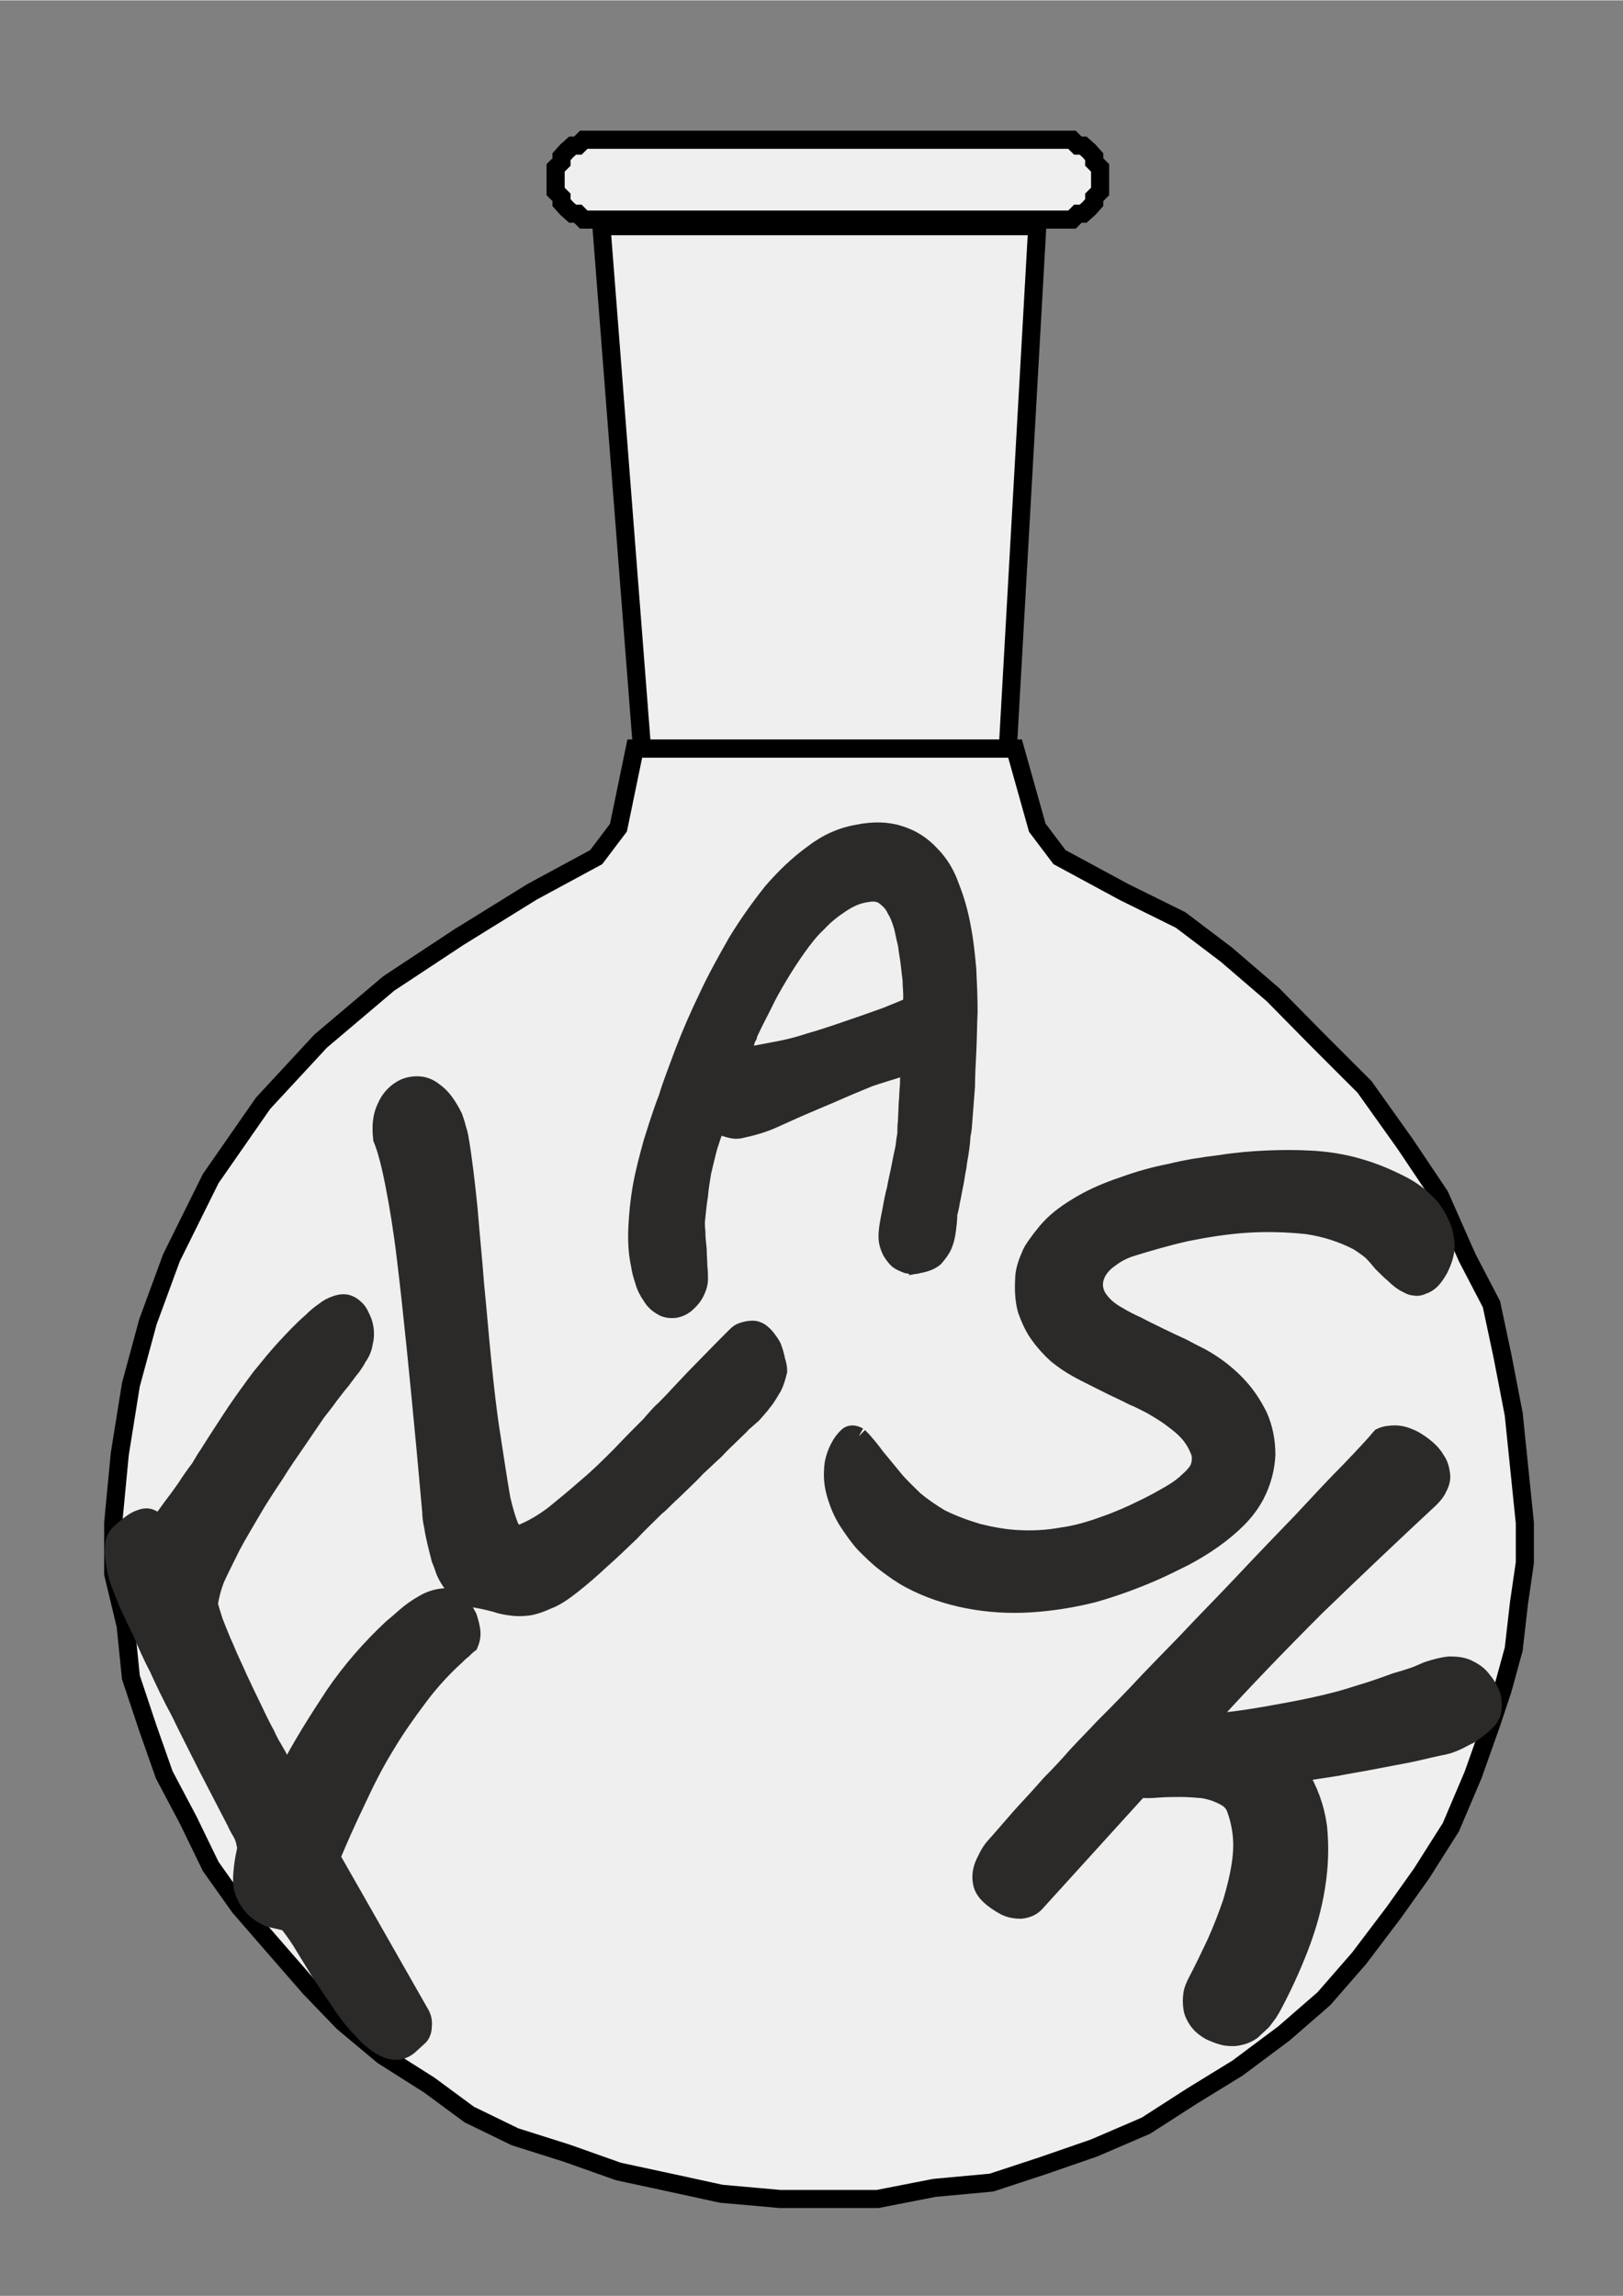<?xml version="1.0" encoding="UTF-8"?>
<!DOCTYPE svg PUBLIC "-//W3C//DTD SVG 1.1//EN" "http://www.w3.org/Graphics/SVG/1.1/DTD/svg11.dtd">
<!-- Creator: CorelDRAW X7 -->
<svg xmlns="http://www.w3.org/2000/svg" xml:space="preserve" width="2480px" height="3508px" version="1.1" style="shape-rendering:geometricPrecision; text-rendering:geometricPrecision; image-rendering:optimizeQuality; fill-rule:evenodd; clip-rule:evenodd"
viewBox="0 0 2480 3507"
 xmlns:xlink="http://www.w3.org/1999/xlink">
 <rect x="0" y="0" width="2480" height="3507" fill="#808080" stroke="none"/>
 <defs>
  <style type="text/css">
   <![CDATA[
    .str1 {stroke:#2B2A29;stroke-width:27.678}
    .str2 {stroke:#2B2A29;stroke-width:27.679}
    .str0 {stroke:black;stroke-width:27.679;stroke-linecap:round}
    .fil1 {fill:none}
    .fil0 {fill:#EFEFEF}
    .fil2 {fill:#2B2A29;fill-rule:nonzero}
   ]]>
  </style>
 </defs>
 <g id="Layer_x0020_1">
  <g id="_625517841888">
   <polygon class="fil0 str0" points="813,1362 700,1432 594,1502 490,1590 402,1685 322,1800 262,1921 226,2019 200,2115 183,2221 173,2326 173,2404 192,2483 200,2562 226,2640 251,2711 288,2781 322,2851 366,2913 419,2974 473,3036 524,3089 585,3140 656,3185 717,3230 787,3264 866,3289 945,3317 1024,3334 1102,3351 1192,3359 1234,3359 1251,3359 1341,3359 1428,3342 1515,3334 1594,3308 1672,3281 1751,3247 1821,3202 1891,3159 1962,3106 2023,3053 2077,2991 2130,2921 2172,2862 2217,2791 2251,2711 2279,2632 2296,2581 2313,2519 2321,2449 2330,2387 2330,2343 2330,2326 2321,2238 2313,2160 2296,2072 2279,1992 2242,1921 2200,1826 2147,1747 2085,1660 2015,1590 1945,1519 1874,1458 1804,1405 1717,1362 1619,1309 1585,1264 1551,1143 970,1143 945,1264 911,1309 "/>
   <polygon class="fil0 str0" points="1585,345 1540,1143 981,1143 919,345 "/>
   <line class="fil1 str0" x1="945" y1="318" x2="1560" y2= "318" />
   <polygon class="fil0 str0" points="1619,213 1630,213 1638,213 1638,213 1647,222 1655,222 1664,230 1672,239 1672,247 1681,256 1681,256 1681,264 1681,284 1681,292 1681,292 1672,301 1672,309 1664,318 1655,326 1647,326 1638,335 1638,335 1630,335 1619,335 911,335 902,335 892,335 892,335 883,326 875,326 866,318 858,309 858,301 849,292 849,292 849,284 849,264 849,256 849,256 858,247 858,239 866,230 875,222 883,222 892,213 892,213 902,213 "/>
  </g>
  <path class="fil2 str1" d="M319 2450c1,5 4,14 8,27 5,12 10,26 17,41 6,15 14,31 21,47 8,17 15,32 22,46 7,15 13,27 19,38 5,11 9,18 11,21 2,4 6,10 10,18 4,8 8,15 12,21 22,-43 47,-82 72,-120 26,-38 55,-71 88,-102 5,-4 12,-10 21,-18 8,-7 18,-14 27,-19 10,-6 20,-9 30,-10 9,-1 18,2 25,10 0,0 2,2 5,6 2,4 5,8 8,14 2,6 4,13 5,20 1,7 0,14 -3,21 -4,3 -7,6 -10,9 -4,3 -7,6 -10,9 -21,19 -41,41 -58,64 -18,24 -35,48 -51,75 -16,26 -30,54 -43,82 -14,29 -27,58 -39,87l135 237c4,6 6,13 5,21 0,8 -3,14 -7,17l-11 10c-11,11 -23,13 -36,8 -13,-5 -26,-15 -39,-30 -12,-12 -23,-26 -34,-43 -11,-16 -22,-32 -32,-48 -10,-16 -19,-31 -27,-44 -9,-14 -16,-23 -21,-29 -8,-2 -17,-4 -26,-6 -8,-3 -17,-8 -25,-16 -12,-13 -18,-27 -18,-41 0,-14 2,-30 6,-48 1,-2 0,-5 -1,-9 0,-3 -2,-7 -3,-11 -2,-4 -4,-8 -6,-11 -2,-4 -4,-7 -5,-10l-43 -83c-16,-32 -31,-61 -43,-86 -13,-24 -24,-47 -33,-67 -10,-19 -18,-37 -25,-54 -8,-16 -15,-31 -22,-46 -2,-5 -5,-13 -9,-23 -4,-9 -7,-19 -9,-30 -2,-11 -4,-21 -3,-30 0,-10 3,-18 9,-23 14,-13 24,-20 31,-22 7,-3 13,-3 18,0l13 6c4,-5 10,-13 17,-23 7,-9 15,-20 22,-30 7,-11 14,-21 21,-30 6,-10 10,-17 13,-21 15,-24 29,-45 42,-65 13,-19 26,-37 38,-53 13,-16 25,-31 38,-45 13,-14 26,-28 40,-40 7,-7 13,-12 19,-16 6,-5 12,-8 18,-10 5,-2 11,-3 16,-2 5,1 10,4 15,9 2,2 5,6 7,11 3,6 5,11 6,18 1,6 1,14 -1,21 -1,8 -4,16 -10,24 -1,3 -4,7 -8,13 -5,6 -10,13 -16,21 -6,7 -12,15 -19,24 -6,9 -13,17 -19,25 -9,13 -19,28 -30,44 -11,16 -23,33 -34,51 -12,18 -24,36 -35,55 -11,19 -22,37 -31,54 -9,18 -17,34 -24,49 -6,15 -9,28 -11,40z"/>
  <path class="fil2 str2" d="M1867 2742c-8,-4 -17,-7 -28,-9 -11,-1 -23,-2 -35,-2 -12,0 -23,0 -35,1 -11,1 -21,1 -28,0l-158 174c-6,7 -14,10 -23,11 -10,0 -18,-2 -24,-5 -20,-11 -32,-22 -35,-34 -3,-12 -1,-24 6,-37 3,-6 6,-12 10,-17 4,-5 9,-10 14,-16l7 -8c8,-9 17,-20 29,-33 12,-13 25,-27 38,-42 14,-14 28,-29 41,-44 14,-15 27,-28 39,-41 12,-12 29,-29 52,-53 22,-24 48,-50 76,-79 28,-30 58,-60 89,-93 30,-32 59,-62 87,-91 28,-30 52,-56 74,-78 22,-23 37,-39 47,-51 6,-3 14,-4 22,-4 9,0 18,3 28,8 7,4 13,8 20,14 6,5 11,11 15,18 4,6 6,13 7,21 1,7 -1,14 -5,21 -2,5 -6,10 -12,16 -57,53 -115,108 -174,165 -58,58 -116,118 -171,179 6,0 18,-1 36,-4 18,-2 38,-5 61,-9 22,-4 45,-8 68,-13 23,-5 43,-10 59,-15 12,-4 23,-7 35,-11 12,-4 23,-8 34,-12 11,-3 20,-6 29,-9 8,-3 14,-6 19,-8 12,-4 23,-7 34,-8 11,0 21,1 30,6 8,4 15,9 20,16 5,6 9,12 12,19 3,6 4,12 4,19 0,6 -1,12 -3,16 -3,6 -8,11 -14,16 -6,5 -12,9 -19,14 -7,3 -13,7 -20,10 -7,3 -12,5 -17,6 -15,3 -31,7 -49,11 -19,4 -37,7 -57,11 -20,4 -40,7 -60,11 -20,3 -39,6 -58,9 16,26 26,53 30,83 3,30 2,60 -3,91 -5,32 -14,63 -26,94 -12,31 -26,61 -41,89 -1,2 -3,5 -6,10 -3,4 -6,8 -9,12 -5,5 -11,10 -16,15 -6,4 -12,7 -18,8 -7,2 -13,2 -21,1 -7,-1 -15,-4 -24,-8 -9,-5 -15,-10 -20,-17 -4,-6 -7,-12 -8,-19 -1,-7 -1,-14 0,-21 1,-7 4,-13 7,-19 10,-19 19,-38 29,-59 9,-20 17,-41 24,-61 6,-20 11,-40 14,-60 3,-20 3,-38 0,-55 -2,-12 -5,-22 -8,-30 -3,-8 -9,-14 -17,-18l-4 -2z"/>
  <path class="fil2 str2" d="M650 2210c-5,-53 -10,-105 -15,-154 -5,-49 -10,-95 -15,-136 -5,-42 -11,-78 -17,-109 -6,-31 -12,-55 -19,-72 -2,-18 -1,-34 6,-48 6,-14 16,-24 29,-30 8,-3 16,-4 24,-3 7,1 14,4 20,9 6,4 12,10 17,17 5,7 9,14 13,22 2,6 4,11 5,16 2,6 3,10 4,15 6,35 10,71 14,110 3,38 7,76 10,116 4,39 7,78 11,117 4,39 8,77 14,114l6 39c3,20 6,38 9,56 4,17 8,31 12,41 2,5 5,9 9,12 3,2 8,2 13,-1 14,-6 30,-15 47,-28 16,-13 33,-27 50,-42 18,-15 34,-31 51,-48 16,-17 31,-32 45,-46 7,-8 13,-15 18,-20 6,-5 12,-12 20,-20 7,-8 18,-19 30,-32 13,-13 31,-32 54,-55 4,-4 7,-7 10,-10 3,-3 6,-5 9,-6 6,-2 11,-3 16,-3 5,0 9,2 12,4 4,3 7,6 10,10 3,4 6,8 8,12 3,8 5,15 6,21 2,6 3,11 3,16 -2,8 -4,16 -8,24 -5,8 -9,16 -15,23 -5,7 -11,13 -16,19 -6,5 -11,10 -15,13 -4,5 -10,10 -18,18 -7,7 -16,15 -24,24 -9,8 -18,17 -28,26 -9,10 -18,18 -26,26 -8,8 -16,15 -22,21 -7,7 -11,11 -14,13 -12,12 -26,25 -40,40 -15,14 -30,29 -45,42 -15,14 -30,27 -44,38 -14,11 -26,19 -37,23 -13,6 -23,9 -31,10 -9,1 -17,1 -24,0 -7,-1 -15,-2 -23,-5 -8,-2 -19,-5 -31,-7 -11,-1 -21,-6 -29,-14 -8,-8 -14,-17 -19,-28 -2,-6 -4,-12 -7,-19 -2,-8 -4,-16 -6,-24 -2,-9 -4,-17 -5,-25 -2,-9 -3,-16 -3,-23l-9 -99z"/>
  <path class="fil2 str2" d="M1403 1931c-6,2 -12,1 -17,0 -5,-2 -10,-4 -14,-7 -4,-4 -7,-8 -10,-13 -2,-4 -4,-9 -5,-14 -1,-5 -1,-11 0,-20 1,-8 3,-18 5,-28 2,-11 4,-22 7,-33 2,-12 5,-23 7,-34 2,-11 4,-20 6,-29 1,-9 2,-16 3,-21 0,-6 0,-13 1,-20 0,-8 1,-17 1,-26 1,-9 1,-19 2,-29 0,-10 1,-21 1,-31 -4,2 -9,4 -15,5 -6,2 -12,4 -19,6 -10,3 -19,6 -28,9 -10,4 -19,8 -29,12 -9,4 -19,8 -30,13 -10,4 -21,9 -33,14 -17,7 -34,15 -52,23 -17,8 -35,13 -54,17 -6,1 -12,0 -18,-2 -6,-2 -12,-3 -18,-4 -5,11 -8,22 -12,34 -3,12 -6,24 -9,37 -2,12 -4,24 -5,36 -2,12 -3,23 -4,33 -1,6 -1,13 0,22 0,9 1,18 2,27 0,9 1,17 1,26 1,8 1,15 1,20 0,4 -1,9 -3,14 -2,5 -4,9 -7,13 -4,5 -8,9 -12,12 -4,3 -9,5 -14,6 -8,1 -15,0 -21,-4 -7,-4 -12,-9 -16,-16 -5,-7 -9,-15 -11,-23 -3,-9 -5,-16 -6,-24 -4,-18 -5,-37 -4,-58 1,-20 3,-41 7,-63 4,-22 10,-44 16,-66 7,-22 14,-45 23,-68 6,-20 15,-43 25,-70 10,-26 22,-54 36,-83 13,-28 29,-57 45,-85 17,-28 35,-53 54,-77 20,-23 40,-42 62,-58 22,-17 45,-27 69,-31 25,-5 46,-4 64,2 19,6 34,16 47,30 13,13 23,29 30,49 8,20 14,41 18,64 4,20 6,41 8,63 1,21 2,43 2,64 -1,21 -1,41 -2,61 -1,20 -2,38 -2,53l-5 65c0,1 -1,5 -2,11 0,6 -1,13 -2,21 -1,8 -3,16 -4,26 -2,9 -3,19 -5,28 -2,9 -3,17 -5,25 -1,8 -3,14 -4,19l0 -1c0,9 -1,17 -2,25 -1,9 -3,17 -6,24 -3,7 -8,13 -13,19 -6,5 -14,8 -25,10zm-79 -567c-14,2 -27,8 -39,16 -12,8 -24,17 -35,29 -12,11 -22,24 -32,38 -10,14 -19,28 -28,43 -9,15 -17,29 -24,44 -7,14 -14,27 -20,40 -1,2 -2,4 -3,8 -2,3 -3,6 -4,10 -2,4 -3,8 -4,12 -1,4 -2,8 -3,11l47 -9c17,-3 36,-7 57,-14 21,-6 42,-13 62,-20 21,-7 40,-14 57,-20 17,-7 30,-12 38,-16 1,-4 1,-9 1,-16 0,-7 -1,-14 -1,-23 -1,-8 -2,-17 -3,-26 -1,-9 -3,-18 -4,-28 -2,-8 -4,-17 -6,-27 -3,-10 -6,-19 -11,-27 -4,-9 -10,-15 -18,-21 -7,-5 -16,-6 -27,-4z"/>
  <path class="fil2 str1" d="M1312 2194c9,9 18,20 26,31 9,11 18,22 28,34 9,11 20,21 31,32 12,10 25,19 40,28 18,9 37,16 57,22 20,5 41,9 63,10 21,1 43,0 65,-4 22,-3 43,-9 65,-17 23,-8 43,-17 59,-25 17,-8 31,-16 43,-23 12,-7 21,-14 27,-20 7,-6 12,-12 15,-17 4,-8 5,-17 3,-26 -3,-8 -7,-17 -14,-26 -7,-9 -16,-17 -27,-25 -10,-8 -22,-15 -34,-22 -8,-4 -17,-9 -27,-13 -10,-5 -20,-10 -31,-15 -10,-5 -20,-10 -30,-15 -10,-5 -18,-9 -25,-13 -11,-6 -21,-13 -31,-21 -10,-9 -19,-19 -27,-30 -8,-11 -14,-24 -19,-38 -4,-14 -5,-30 -4,-47 0,-6 1,-12 3,-19 2,-7 5,-14 8,-21 4,-8 9,-14 14,-21 5,-6 9,-12 15,-18 12,-13 29,-25 48,-36 19,-11 40,-20 64,-28 22,-8 46,-15 72,-20 24,-6 50,-10 75,-13 25,-4 49,-6 72,-7 23,-1 44,-1 63,0 26,1 52,5 76,12 25,7 48,17 69,28 13,7 24,15 34,25 10,9 17,20 22,31 6,11 8,23 9,35 0,12 -4,24 -10,36 -4,7 -8,13 -12,17 -4,4 -9,7 -13,8 -4,2 -8,3 -12,2 -3,0 -7,-1 -10,-3 -9,-4 -16,-10 -22,-16 -6,-5 -12,-11 -18,-17 -5,-6 -10,-12 -16,-18 -6,-5 -13,-10 -21,-15 -23,-12 -50,-21 -79,-25 -30,-3 -60,-4 -91,-2 -31,2 -62,7 -92,13 -31,7 -58,15 -84,23 -13,4 -24,10 -33,17 -9,6 -16,14 -20,22 -6,12 -6,24 0,36 7,12 18,22 33,30 8,5 18,10 29,15 11,6 22,11 34,17 12,6 23,11 34,16 11,6 21,11 29,15 20,11 37,24 52,39 16,16 27,33 36,51 8,18 12,38 12,59 -1,20 -6,41 -17,62 -7,13 -16,25 -27,36 -11,11 -23,21 -37,31 -14,10 -29,19 -44,27 -16,8 -32,16 -48,23 -30,13 -60,24 -92,33 -32,8 -64,13 -96,15 -32,2 -64,0 -95,-6 -31,-6 -61,-16 -89,-31 -13,-7 -24,-15 -36,-24 -12,-9 -22,-19 -33,-30 -10,-11 -18,-23 -26,-35 -8,-13 -13,-25 -17,-38 -4,-13 -6,-26 -5,-39 0,-12 4,-25 10,-36 3,-6 7,-11 12,-16 4,-4 10,-4 17,0z"/>
 </g>
</svg>
